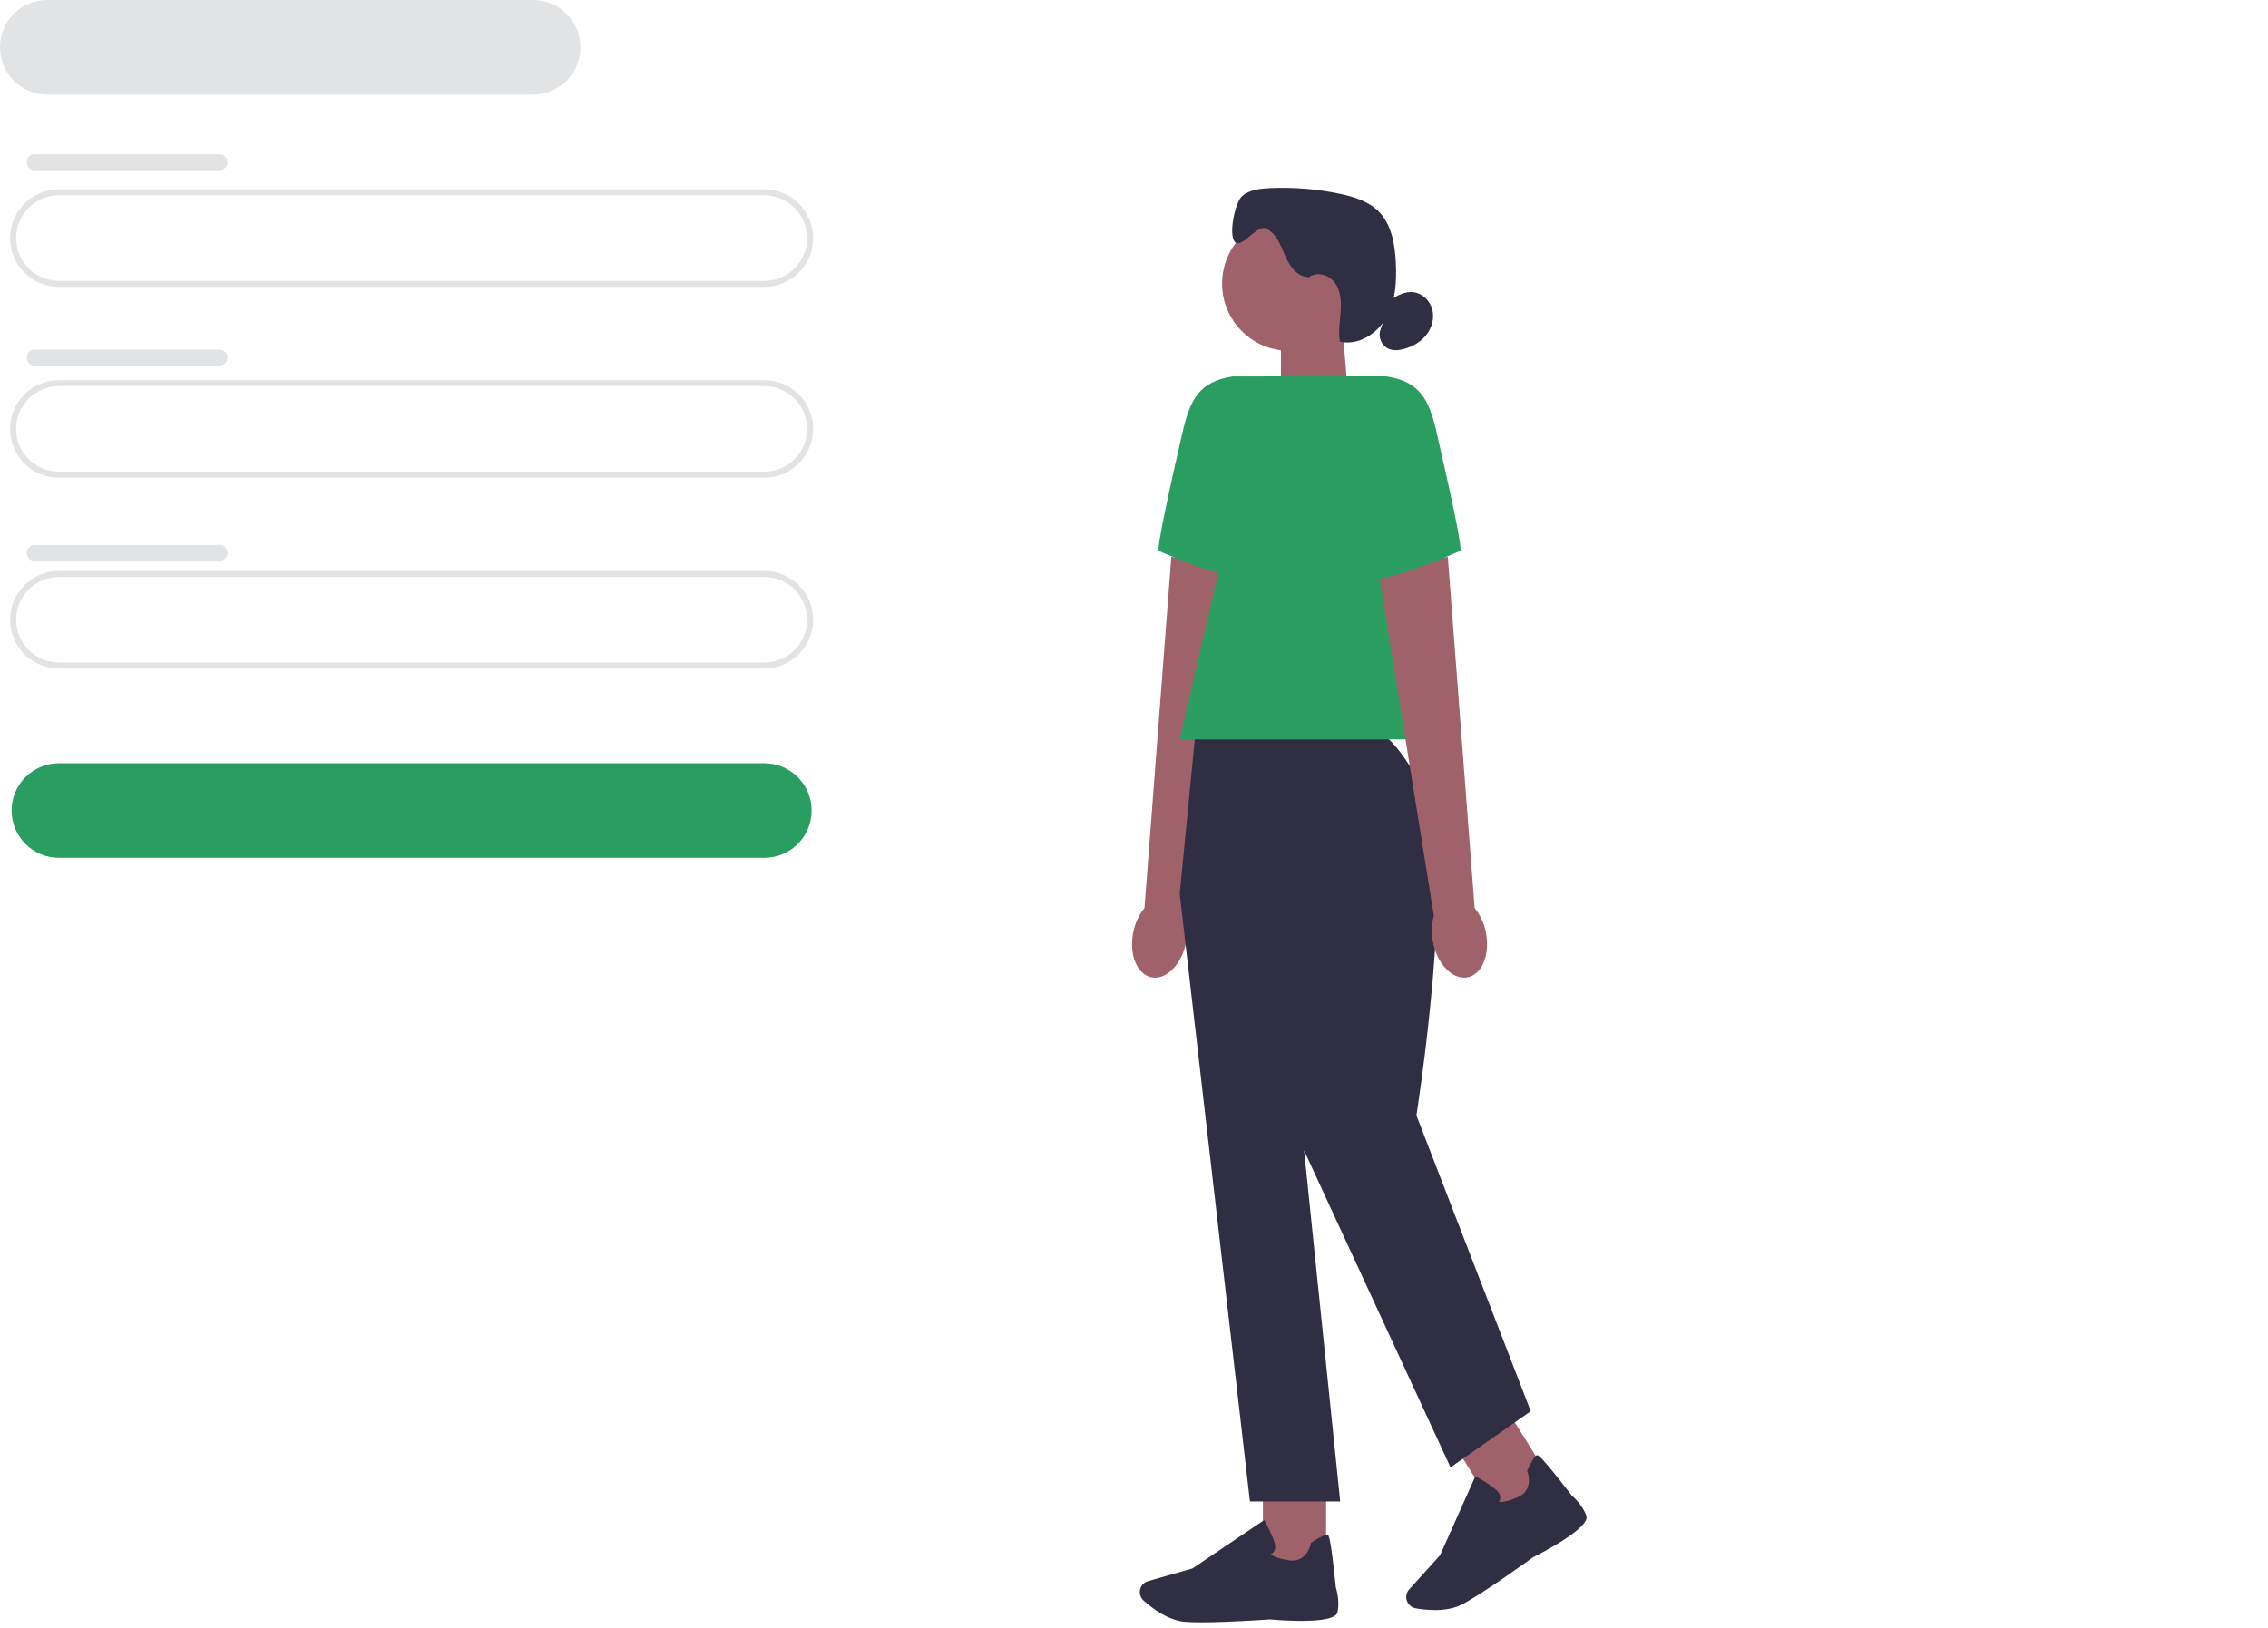 <svg width="752" height="540" viewBox="0 0 752 540" fill="none" xmlns="http://www.w3.org/2000/svg">
<path d="M253.43 95.15H19.53C10.61 95.15 3.35 87.89 3.35 78.97C3.35 70.05 10.61 62.79 19.53 62.79H253.43C262.35 62.79 269.61 70.05 269.61 78.97C269.61 87.89 262.35 95.15 253.43 95.15ZM19.53 64.79C11.71 64.79 5.35 71.15 5.35 78.97C5.35 86.79 11.71 93.15 19.53 93.15H253.43C261.25 93.15 267.61 86.79 267.61 78.97C267.61 71.15 261.25 64.79 253.43 64.79H19.53Z" fill="#E2E3E4"/>
<path d="M253.43 284.5H19.53C10.88 284.5 3.85 277.47 3.85 268.82C3.85 260.17 10.88 253.14 19.53 253.14H253.43C262.08 253.14 269.11 260.17 269.11 268.82C269.11 277.47 262.08 284.5 253.43 284.5Z" fill="#299E60"/>
<path d="M176.78 31.36H15.68C7.03 31.36 0 24.33 0 15.68C0 7.03 7.03 0 15.68 0H176.78C185.43 0 192.46 7.03 192.46 15.68C192.46 24.33 185.43 31.36 176.78 31.36Z" fill="#E2E3E4"/>
<path d="M253.43 158.43H19.53C10.61 158.43 3.35 151.17 3.35 142.25C3.35 133.33 10.61 126.07 19.53 126.07H253.43C262.35 126.07 269.61 133.33 269.61 142.25C269.61 151.17 262.35 158.43 253.43 158.43ZM19.53 128.07C11.71 128.07 5.35 134.43 5.35 142.25C5.35 150.07 11.71 156.43 19.53 156.43H253.43C261.25 156.43 267.61 150.07 267.61 142.25C267.61 134.43 261.25 128.07 253.43 128.07H19.53Z" fill="#E2E3E4"/>
<path d="M253.43 221.72H19.53C10.61 221.72 3.35 214.46 3.35 205.54C3.35 196.62 10.61 189.36 19.53 189.36H253.43C262.35 189.36 269.61 196.62 269.61 205.54C269.61 214.46 262.35 221.72 253.43 221.72ZM19.53 191.36C11.71 191.36 5.35 197.72 5.35 205.54C5.35 213.36 11.71 219.72 19.53 219.72H253.43C261.25 219.72 267.61 213.36 267.61 205.54C267.61 197.72 261.25 191.36 253.43 191.36H19.53Z" fill="#E2E3E4"/>
<path d="M11.49 51.17H72.79C74.25 51.17 75.44 52.35 75.44 53.82C75.44 55.28 74.25 56.47 72.79 56.47H11.49C10.03 56.47 8.84 55.29 8.84 53.82C8.84 52.36 10.03 51.17 11.49 51.17Z" fill="#E2E3E4"/>
<path d="M11.49 115.95H72.79C74.25 115.95 75.44 117.13 75.44 118.59C75.44 120.05 74.25 121.24 72.79 121.24H11.49C10.03 121.24 8.84 120.06 8.84 118.6C8.84 117.14 10.03 115.95 11.49 115.95Z" fill="#E2E3E4"/>
<path d="M11.49 180.74H72.79C74.25 180.74 75.44 181.92 75.44 183.39C75.44 184.85 74.25 186.03 72.79 186.03H11.49C10.03 186.03 8.84 184.85 8.84 183.38C8.84 181.92 10.03 180.74 11.49 180.74Z" fill="#E2E3E4"/>
<path d="M447.081 132.26L424.721 139.62V107.43H445.011L447.081 132.26Z" fill="#9F616A"/>
<path d="M427.491 116.34C439.796 116.34 449.771 106.365 449.771 94.06C449.771 81.755 439.796 71.78 427.491 71.78C415.186 71.78 405.211 81.755 405.211 94.06C405.211 106.365 415.186 116.34 427.491 116.34Z" fill="#9F616A"/>
<path d="M433.611 91.85C429.881 91.74 427.431 87.97 425.981 84.53C424.531 81.09 423.041 77.14 419.581 75.72C416.751 74.56 411.761 82.41 409.531 80.32C407.201 78.14 409.471 66.95 411.941 64.94C414.411 62.93 417.791 62.54 420.971 62.39C428.731 62.03 436.541 62.66 444.151 64.25C448.861 65.23 453.701 66.71 457.101 70.11C461.401 74.43 462.501 80.94 462.811 87.03C463.131 93.26 462.771 99.78 459.741 105.23C456.711 110.68 450.371 114.7 444.291 113.31C443.681 110.01 444.301 106.62 444.541 103.26C444.771 99.91 444.531 96.29 442.481 93.62C440.441 90.95 436.061 89.89 433.681 92.26" fill="#2F2E43"/>
<path d="M461.021 99.57C463.251 97.94 465.921 96.57 468.661 96.91C471.621 97.27 474.131 99.71 474.891 102.6C475.651 105.49 474.801 108.67 472.961 111.03C471.131 113.39 468.401 114.95 465.521 115.73C463.851 116.18 462.021 116.37 460.431 115.69C458.091 114.68 456.821 111.69 457.741 109.31" fill="#2F2E43"/>
<path d="M375.761 309.2C374.271 316.52 377.001 323.21 381.841 324.14C386.681 325.07 391.811 319.88 393.291 312.56C393.921 309.64 393.821 306.62 393.001 303.74L411.431 188.99L388.381 184.65L379.481 301.15C377.591 303.51 376.321 306.27 375.761 309.21V309.2Z" fill="#9F616A"/>
<path d="M424.481 124.85H408.751C397.631 126.54 394.611 132.47 392.081 143.43C388.221 160.15 383.291 182.41 384.271 182.74C385.841 183.26 412.621 195.86 426.271 192.98L424.481 124.85Z" fill="#299E60"/>
<path d="M439.69 490.36H418.75V520.07H439.69V490.36Z" fill="#9F616A"/>
<path d="M398.36 538.05C396.16 538.05 394.2 538 392.72 537.86C387.16 537.35 381.85 533.24 379.18 530.84C377.98 529.76 377.6 528.04 378.22 526.56C378.67 525.5 379.56 524.7 380.67 524.39L395.37 520.19L419.17 504.13L419.44 504.61C419.54 504.79 421.88 509 422.66 511.84C422.96 512.92 422.88 513.82 422.43 514.52C422.12 515 421.68 515.28 421.33 515.44C421.76 515.89 423.11 516.81 427.27 517.47C433.34 518.43 434.62 512.14 434.67 511.88L434.71 511.67L434.89 511.55C437.78 509.69 439.56 508.84 440.17 509.02C440.55 509.13 441.19 509.33 442.92 526.46C443.09 527 444.3 530.94 443.48 534.71C442.59 538.81 424.67 537.4 421.08 537.08C420.98 537.09 407.56 538.05 398.37 538.05H398.36Z" fill="#2F2E43"/>
<path d="M499.317 467.018L481.549 478.099L497.271 503.308L515.039 492.227L499.317 467.018Z" fill="#9F616A"/>
<path d="M475.72 533.98C473.26 533.98 471 533.68 469.39 533.4C467.81 533.12 466.57 531.86 466.31 530.28C466.13 529.14 466.46 527.99 467.24 527.14L477.49 515.8L489.19 489.58L489.67 489.84C489.85 489.94 494.06 492.27 496.23 494.27C497.06 495.03 497.47 495.84 497.45 496.67C497.44 497.25 497.22 497.71 497 498.04C497.6 498.2 499.23 498.26 503.11 496.62C508.77 494.23 506.53 488.21 506.43 487.96L506.35 487.76L506.44 487.57C507.91 484.46 508.96 482.8 509.58 482.63C509.97 482.52 510.61 482.35 521.14 495.98C521.57 496.34 524.68 499.05 525.98 502.68C527.39 506.63 511.44 514.92 508.23 516.54C508.13 516.62 491.44 528.75 484.58 532.2C481.86 533.57 478.64 533.99 475.71 533.99L475.72 533.98Z" fill="#2F2E43"/>
<path d="M455.11 241.91H396.48L391.16 296.45L414.44 497.97H444.37L432.4 381.58L480.95 486.66L507.55 468.04L469.64 369.94C469.64 369.94 483.18 284.48 472.54 263.19C461.9 241.91 455.11 241.91 455.11 241.91Z" fill="#2F2E43"/>
<path d="M484.28 245.23H391.16L419.1 124.85H459.67L484.28 245.23Z" fill="#299E60"/>
<path d="M492.66 309.2C494.15 316.52 491.42 323.21 486.58 324.14C481.74 325.07 476.61 319.88 475.13 312.56C474.5 309.64 474.6 306.62 475.42 303.74L456.99 188.99L480.04 184.65L488.94 301.15C490.83 303.51 492.1 306.27 492.66 309.21V309.2Z" fill="#9F616A"/>
<path d="M443.94 124.85H459.67C470.79 126.54 473.81 132.47 476.34 143.43C480.2 160.15 485.13 182.41 484.15 182.74C482.58 183.26 455.8 195.86 442.15 192.98L443.94 124.85Z" fill="#299E60"/>
</svg>
